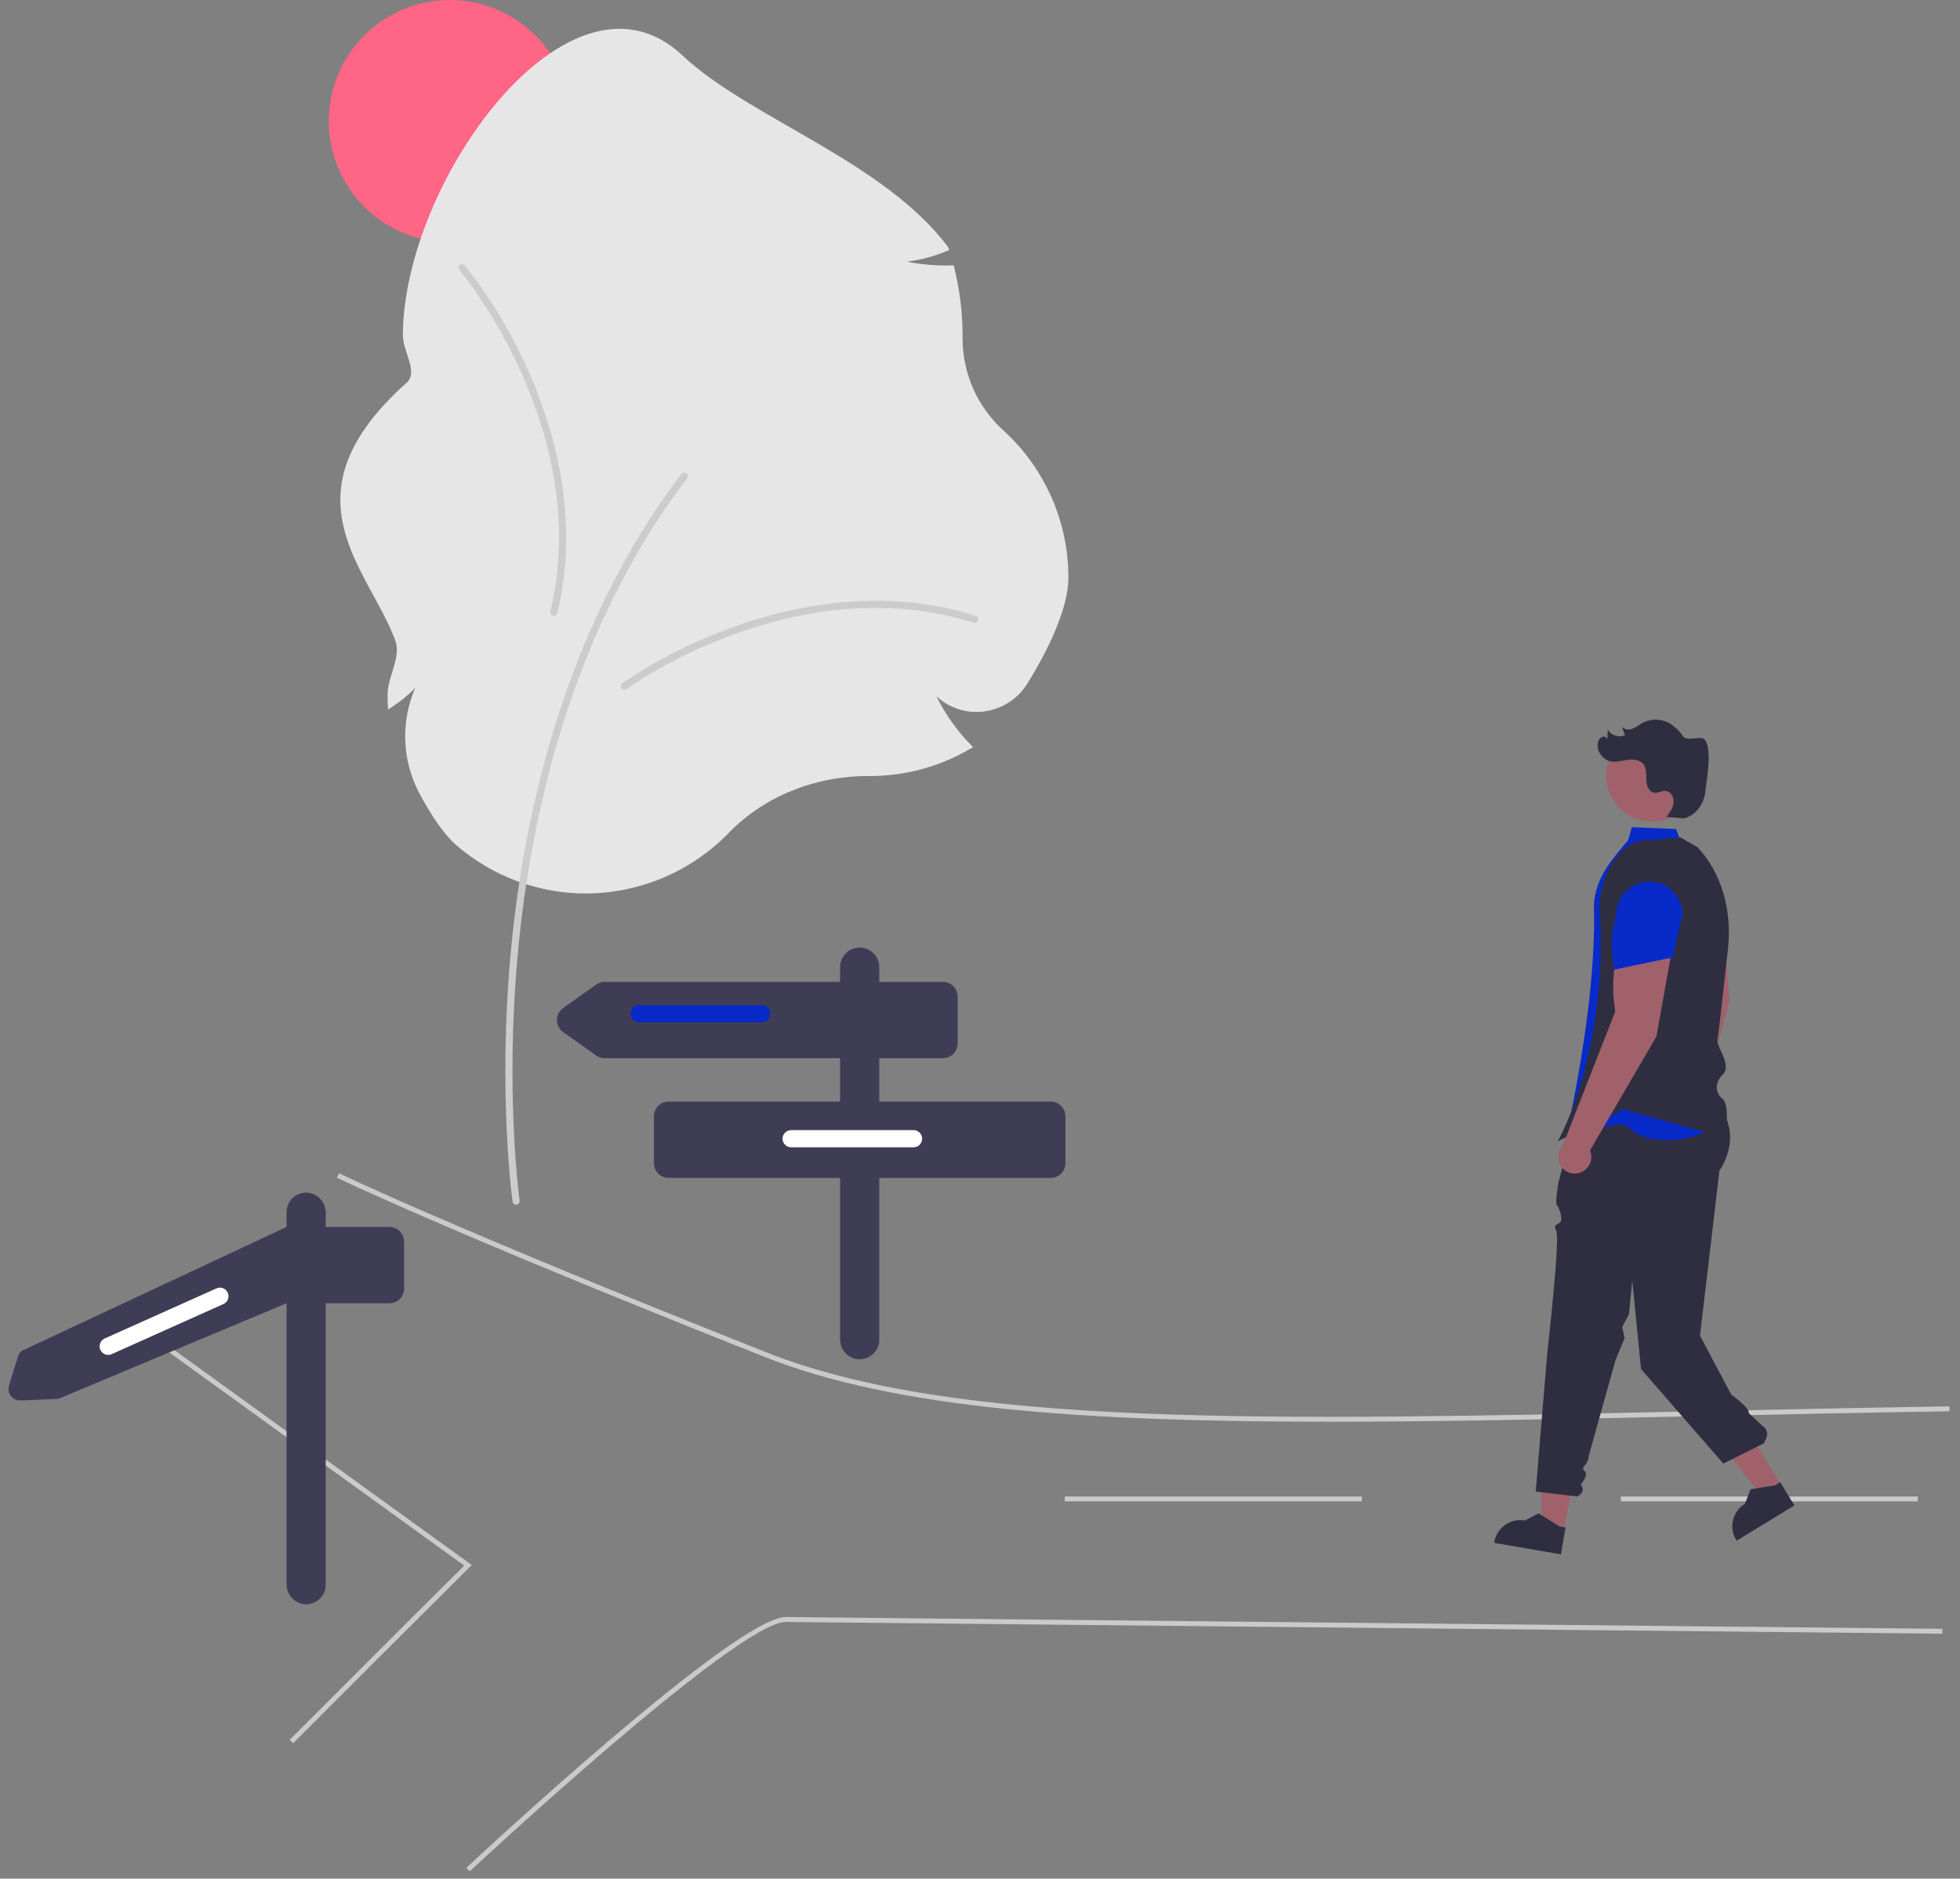 <svg width="145" height="139" viewBox="0 0 145 139" fill="none" xmlns="http://www.w3.org/2000/svg">
<rect x="0" y="0" width="145" height="139" fill="#808080" stroke="none"/>
<g clip-path="url(#clip0_443_7125)">
<path d="M33.28 17.925C38.227 17.925 42.238 13.912 42.238 8.963C42.238 4.013 38.227 0 33.28 0C28.333 0 24.323 4.013 24.323 8.963C24.323 13.912 28.333 17.925 33.28 17.925Z" fill="#FF6584"/>
<path d="M43.36 66.11C39.859 66.11 36.474 64.859 33.814 62.583C32.926 61.822 31.981 60.501 31.003 58.655C30.38 57.466 30.03 56.153 29.981 54.811C29.932 53.469 30.184 52.133 30.719 50.901C30.203 51.426 29.633 51.894 29.018 52.297L28.707 52.505L28.689 52.131C28.677 51.889 28.671 51.647 28.671 51.413C28.671 50.032 29.715 48.631 29.233 47.354C27.205 41.975 20.77 36.629 30.096 28.304C30.959 27.534 29.806 25.994 29.806 24.829C29.806 13.409 42.207 -3.72 50.508 4.119C55.353 8.695 65.449 11.946 70.162 18.311L70.225 18.5L70.041 18.574C69.099 18.97 68.107 19.234 67.093 19.359C68.174 19.579 69.277 19.672 70.38 19.634L70.551 19.628L70.593 19.794C71.003 21.441 71.21 23.132 71.21 24.829L71.209 25.012C71.205 26.301 71.473 27.576 71.995 28.755C72.516 29.933 73.281 30.988 74.237 31.852C75.749 33.23 76.956 34.909 77.783 36.78C78.61 38.652 79.038 40.675 79.04 42.721C79.04 45.142 77.396 48.32 76.016 50.559C75.667 51.13 75.193 51.614 74.629 51.975C74.066 52.336 73.429 52.564 72.765 52.644C72.136 52.723 71.497 52.663 70.894 52.468C70.29 52.273 69.737 51.948 69.273 51.515C69.926 52.829 70.777 54.034 71.796 55.089L71.984 55.283L71.751 55.419C69.505 56.73 66.952 57.42 64.352 57.419L64.2 57.418C60.253 57.418 56.506 58.948 53.921 61.616C52.548 63.031 50.907 64.157 49.093 64.929C47.28 65.7 45.331 66.102 43.36 66.11Z" fill="#E6E6E6"/>
<path d="M38.18 89.132C38.117 89.132 38.055 89.109 38.007 89.067C37.959 89.026 37.928 88.968 37.919 88.905C37.908 88.826 36.808 80.893 37.796 70.351C38.708 60.614 41.636 46.59 50.407 35.072C50.428 35.044 50.454 35.021 50.484 35.004C50.514 34.986 50.547 34.975 50.581 34.97C50.616 34.966 50.651 34.968 50.684 34.977C50.718 34.986 50.749 35.001 50.777 35.022C50.805 35.043 50.828 35.069 50.845 35.099C50.863 35.129 50.874 35.163 50.879 35.197C50.883 35.231 50.881 35.266 50.872 35.3C50.863 35.334 50.848 35.365 50.827 35.392C42.132 46.811 39.227 60.732 38.322 70.4C37.34 80.881 38.431 88.752 38.442 88.831C38.447 88.868 38.444 88.906 38.434 88.942C38.423 88.979 38.405 89.012 38.38 89.041C38.355 89.07 38.324 89.093 38.29 89.108C38.255 89.124 38.218 89.132 38.18 89.132H38.18Z" fill="#CCCCCC"/>
<path d="M46.189 51.027C46.133 51.027 46.079 51.01 46.034 50.977C45.989 50.944 45.955 50.898 45.938 50.844C45.92 50.791 45.92 50.734 45.938 50.681C45.955 50.628 45.989 50.582 46.034 50.549C48.533 48.856 51.233 47.481 54.071 46.455C58.506 44.831 65.249 43.358 72.191 45.569C72.224 45.579 72.255 45.596 72.282 45.618C72.308 45.641 72.33 45.668 72.346 45.699C72.362 45.73 72.371 45.764 72.374 45.798C72.377 45.833 72.374 45.867 72.363 45.901C72.352 45.934 72.335 45.964 72.313 45.991C72.291 46.017 72.263 46.039 72.233 46.055C72.202 46.071 72.168 46.081 72.134 46.084C72.099 46.087 72.064 46.083 72.031 46.072C65.231 43.907 58.61 45.355 54.253 46.952C51.46 47.96 48.803 49.312 46.344 50.977C46.299 51.009 46.245 51.027 46.189 51.027Z" fill="#CCCCCC"/>
<path d="M33.918 19.81C33.914 19.754 33.927 19.699 33.957 19.651C33.986 19.604 34.03 19.567 34.081 19.546C34.133 19.525 34.19 19.521 34.244 19.534C34.299 19.547 34.347 19.578 34.383 19.62C36.25 21.992 37.816 24.588 39.043 27.347C40.982 31.655 42.935 38.279 41.231 45.366C41.223 45.4 41.209 45.432 41.188 45.46C41.168 45.488 41.142 45.512 41.113 45.53C41.083 45.548 41.05 45.56 41.016 45.566C40.981 45.571 40.947 45.57 40.913 45.562C40.879 45.553 40.847 45.539 40.819 45.518C40.791 45.498 40.767 45.472 40.749 45.443C40.731 45.413 40.719 45.38 40.714 45.346C40.708 45.311 40.71 45.276 40.718 45.242C42.386 38.3 40.466 31.797 38.561 27.564C37.355 24.849 35.816 22.295 33.979 19.961C33.943 19.918 33.922 19.866 33.918 19.81Z" fill="#CCCCCC"/>
<path d="M98.365 105.192C80.196 105.192 66.25 104.235 56.57 100.399C32.993 91.054 25 87.173 24.922 87.135L25.081 86.809C25.159 86.847 33.144 90.724 56.703 100.061C70.677 105.6 93.67 105.106 125.493 104.422C131.464 104.294 137.639 104.161 144.216 104.056L144.221 104.418C137.646 104.524 131.472 104.657 125.5 104.785C115.601 104.998 106.554 105.192 98.365 105.192Z" fill="#CACACA"/>
<path d="M21.687 128.983L21.431 128.727C30.234 119.919 33.626 116.551 34.345 115.839L8.406 97.091L8.618 96.797L34.904 115.795L34.752 115.946C34.723 115.975 31.718 118.947 21.687 128.983Z" fill="#CACACA"/>
<path d="M34.748 138.463L34.501 138.197C35.313 137.439 54.413 119.643 58.135 119.643H58.147L143.694 120.515L143.691 120.877L58.143 120.006H58.133C54.556 120.006 34.946 138.278 34.748 138.463Z" fill="#CACACA"/>
<path d="M141.881 110.724H119.909V111.086H141.881V110.724Z" fill="#CACACA"/>
<path d="M100.747 110.724H78.775V111.086H100.747V110.724Z" fill="#CACACA"/>
<path d="M77.733 81.504H65.049V78.298H69.76C70.049 78.298 70.325 78.183 70.529 77.979C70.733 77.775 70.847 77.499 70.847 77.21V73.737C70.847 73.448 70.733 73.171 70.529 72.967C70.325 72.763 70.049 72.649 69.76 72.649H65.049V71.561C65.049 71.176 64.896 70.807 64.624 70.535C64.352 70.263 63.984 70.11 63.599 70.11C63.215 70.11 62.846 70.263 62.574 70.535C62.302 70.807 62.15 71.176 62.15 71.561V72.649H44.737C44.512 72.649 44.292 72.719 44.109 72.849L41.658 74.585C41.516 74.686 41.4 74.819 41.32 74.974C41.24 75.128 41.199 75.299 41.199 75.473C41.199 75.647 41.24 75.819 41.32 75.973C41.4 76.127 41.516 76.26 41.658 76.361L44.109 78.098C44.292 78.228 44.512 78.298 44.737 78.298H62.15V81.504H49.465C49.177 81.504 48.9 81.619 48.696 81.823C48.492 82.027 48.378 82.303 48.378 82.592V86.066C48.378 86.354 48.492 86.631 48.696 86.835C48.9 87.039 49.177 87.153 49.465 87.153H62.15V99.12C62.15 99.505 62.302 99.874 62.574 100.146C62.846 100.418 63.215 100.57 63.599 100.57C63.984 100.57 64.352 100.418 64.624 100.146C64.896 99.874 65.049 99.505 65.049 99.12V87.153H77.733C78.022 87.153 78.298 87.039 78.502 86.835C78.706 86.631 78.821 86.354 78.821 86.066V82.592C78.821 82.449 78.793 82.308 78.738 82.176C78.683 82.044 78.603 81.924 78.502 81.823C78.401 81.722 78.281 81.642 78.149 81.587C78.017 81.532 77.876 81.504 77.733 81.504Z" fill="#3F3D56"/>
<path d="M56.351 75.64H47.291C47.122 75.64 46.961 75.573 46.842 75.454C46.723 75.335 46.656 75.174 46.656 75.006C46.656 74.837 46.723 74.676 46.842 74.557C46.961 74.438 47.122 74.371 47.291 74.371H56.351C56.519 74.371 56.68 74.438 56.799 74.557C56.918 74.676 56.985 74.837 56.985 75.006C56.985 75.174 56.918 75.335 56.799 75.454C56.68 75.573 56.519 75.64 56.351 75.64Z" fill="#072AC8"/>
<path d="M67.586 84.887H58.525C58.357 84.887 58.196 84.82 58.077 84.701C57.958 84.582 57.891 84.421 57.891 84.252C57.891 84.084 57.958 83.923 58.077 83.804C58.196 83.685 58.357 83.618 58.525 83.618H67.586C67.754 83.618 67.915 83.685 68.034 83.804C68.153 83.923 68.22 84.084 68.22 84.252C68.22 84.421 68.153 84.582 68.034 84.701C67.915 84.82 67.754 84.887 67.586 84.887Z" fill="white"/>
<path d="M24.096 99.635V96.429H28.807C29.096 96.429 29.372 96.314 29.576 96.11C29.78 95.906 29.895 95.629 29.895 95.341V91.868C29.895 91.579 29.78 91.302 29.576 91.098C29.372 90.894 29.096 90.78 28.807 90.78H24.096V89.742C24.101 89.367 23.964 89.005 23.713 88.727C23.462 88.45 23.115 88.277 22.743 88.244C22.545 88.231 22.346 88.259 22.159 88.326C21.972 88.392 21.801 88.497 21.656 88.632C21.511 88.768 21.395 88.932 21.316 89.115C21.237 89.297 21.197 89.493 21.197 89.692V90.78L1.697 99.908C1.617 99.946 1.546 99.999 1.488 100.065C1.429 100.13 1.385 100.208 1.357 100.291C1.204 100.759 0.881 101.758 0.662 102.546C0.627 102.674 0.622 102.809 0.648 102.939C0.674 103.069 0.731 103.191 0.813 103.295C0.895 103.399 1 103.483 1.12 103.539C1.24 103.595 1.372 103.622 1.504 103.617C2.761 103.579 3.588 103.52 4.162 103.504C4.272 103.501 4.381 103.476 4.482 103.431L21.197 96.429V105.284V117.201C21.192 117.576 21.328 117.938 21.579 118.216C21.83 118.493 22.177 118.666 22.55 118.698C22.748 118.711 22.946 118.684 23.133 118.617C23.32 118.55 23.492 118.446 23.637 118.31C23.782 118.174 23.897 118.01 23.976 117.828C24.055 117.646 24.096 117.45 24.096 117.251V99.635H24.096Z" fill="#3F3D56"/>
<path d="M16.529 96.485L8.262 100.193C8.108 100.262 7.934 100.267 7.777 100.207C7.619 100.147 7.492 100.027 7.424 99.874C7.355 99.72 7.35 99.546 7.41 99.388C7.47 99.231 7.589 99.104 7.743 99.035L16.011 95.327C16.164 95.258 16.339 95.253 16.496 95.313C16.653 95.373 16.78 95.493 16.849 95.646C16.918 95.8 16.923 95.975 16.863 96.132C16.803 96.289 16.683 96.416 16.529 96.485Z" fill="white"/>
<path d="M127.328 66.944L123.55 67.328C123.378 69.27 123.717 71.224 124.531 72.995L123.398 83.56L123.415 83.56C123.303 83.753 123.246 83.973 123.25 84.196C123.254 84.419 123.318 84.636 123.436 84.825C123.555 85.014 123.722 85.168 123.921 85.269C124.12 85.369 124.342 85.414 124.565 85.398C124.787 85.382 125.001 85.305 125.183 85.177C125.365 85.048 125.508 84.872 125.598 84.668C125.688 84.464 125.72 84.239 125.691 84.018C125.663 83.796 125.575 83.587 125.436 83.412L127.956 73.986L127.328 66.944Z" fill="#A0616A"/>
<path d="M115.707 113.321L114.102 113.044L113.944 108.195L116.774 107.125L115.707 113.321Z" fill="#A0616A"/>
<path d="M115.475 115.006L110.538 114.155L110.549 114.093C110.636 113.583 110.923 113.129 111.346 112.83C111.768 112.532 112.292 112.413 112.801 112.501L112.801 112.501L113.821 111.972L115.386 112.947L115.817 113.021L115.475 115.006Z" fill="#2F2E41"/>
<path d="M131.814 109.964L130.423 110.813L126.487 105.852L128.539 104.598L131.814 109.964Z" fill="#A0616A"/>
<path d="M132.748 111.385L128.473 113.998L128.44 113.943C128.17 113.502 128.087 112.971 128.209 112.468C128.33 111.965 128.646 111.531 129.088 111.261L129.088 111.261L129.507 110.191L131.326 109.894L131.699 109.666L132.748 111.385Z" fill="#2F2E41"/>
<path d="M116.256 83.833L115.293 87.495C115.293 87.495 115.03 89.013 115.166 89.15C115.398 89.479 115.516 89.875 115.5 90.278C115.438 90.649 114.815 90.498 115.127 91.051C115.438 91.604 114.475 100.016 114.475 100.016L113.612 110.361L116.693 110.724C117.135 110.465 117.2 110.17 116.939 109.845C116.939 109.845 117.571 109.115 117.222 108.832C116.874 108.548 117.503 108.429 117.538 107.705L119.526 100.602L120.184 99.013L120.012 98.185L120.512 97.234L120.752 94.739L121.404 101.296L127.492 108.291L130.49 106.791L130.666 106.408C130.738 106.25 130.751 106.072 130.701 105.905C130.651 105.739 130.542 105.597 130.394 105.506L129.377 104.559C129.464 104.169 128.081 103.192 128.081 103.192L125.765 98.829L127.203 86.609C127.203 86.609 129.377 83.709 126.497 81.084C125.316 80.008 116.256 83.833 116.256 83.833Z" fill="#2F2E41"/>
<path d="M125.526 79.021C126.037 78.261 127.263 79.352 126.855 77.989C126.446 76.626 125.412 76.372 126.338 75.067L127.672 68.564C127.752 67.011 127.225 65.489 126.203 64.318L124.282 62.118L123.993 61.338L120.723 61.202L120.451 62.156C119.474 63.373 117.875 64.936 117.923 67.235C118.015 71.658 117.325 77.544 115.627 85.201C115.627 85.201 119.425 82.234 120.619 83.52C121.813 84.805 125.411 84.456 126.31 83.56C126.886 82.941 127.306 82.193 127.536 81.379C127.536 81.379 125.016 79.78 125.526 79.021Z" fill="#072AC8"/>
<path d="M127.591 84.18L120.136 82.077L115.243 84.434C117.434 80.355 118.767 73.565 118.346 67.796C118.245 66.57 118.485 65.341 119.041 64.243C119.713 62.948 120.765 62.033 122.31 62.133L124.304 61.951L125.572 62.677C127.407 64.6 128.129 67.471 127.844 70.115C127.529 73.034 127.136 76.58 127.057 76.896C127.011 77.082 127.157 77.409 127.313 77.755C127.575 78.338 127.901 79.065 127.448 79.518C127.311 79.64 127.2 79.789 127.124 79.955C127.047 80.122 127.006 80.303 127.003 80.486C127.015 80.649 127.06 80.808 127.136 80.953C127.212 81.098 127.317 81.225 127.444 81.327C128.024 81.828 127.62 84.025 127.603 84.118L127.591 84.18Z" fill="#2F2E41"/>
<path d="M123.788 69.735L120.042 69.109C119.365 70.938 119.177 72.911 119.497 74.835L115.622 84.728L115.638 84.732C115.479 84.889 115.367 85.086 115.312 85.302C115.257 85.518 115.262 85.745 115.326 85.959C115.39 86.172 115.511 86.364 115.677 86.514C115.842 86.664 116.045 86.766 116.263 86.808C116.482 86.852 116.708 86.834 116.918 86.758C117.127 86.682 117.312 86.55 117.453 86.377C117.593 86.203 117.683 85.995 117.714 85.774C117.745 85.553 117.715 85.328 117.627 85.123L122.54 76.693L123.788 69.735Z" fill="#A0616A"/>
<path d="M119.411 71.742L123.76 70.835L124.47 67.677C124.47 67.027 124.211 66.403 123.751 65.944C123.291 65.484 122.668 65.226 122.018 65.226C121.368 65.226 120.744 65.484 120.284 65.944C119.824 66.403 119.566 67.027 119.565 67.677C119.127 69.435 119.203 69.944 119.411 71.742Z" fill="#072AC8"/>
<path d="M122.222 60.793C124.103 60.793 125.628 59.267 125.628 57.384C125.628 55.502 124.103 53.976 122.222 53.976C120.341 53.976 118.816 55.502 118.816 57.384C118.816 59.267 120.341 60.793 122.222 60.793Z" fill="#A0616A"/>
<path d="M126.173 54.794C125.908 54.319 124.854 54.927 124.527 54.492C124.268 54.114 123.938 53.789 123.556 53.536C123.239 53.352 122.88 53.253 122.514 53.249C122.147 53.245 121.786 53.336 121.465 53.513C121.23 53.681 120.978 53.824 120.714 53.94C120.438 54.028 120.079 53.961 119.96 53.698C120.044 53.928 120.128 54.158 120.212 54.388C119.989 54.492 119.736 54.507 119.502 54.433C119.268 54.358 119.07 54.198 118.948 53.985C118.934 54.223 118.919 54.461 118.904 54.7C118.884 54.634 118.842 54.578 118.785 54.542C118.727 54.505 118.659 54.49 118.591 54.5C118.507 54.525 118.43 54.572 118.369 54.636C118.308 54.7 118.264 54.779 118.243 54.865C118.027 55.498 118.542 56.237 119.202 56.343C119.61 56.409 120.021 56.278 120.43 56.222C120.84 56.166 121.314 56.213 121.573 56.535C121.827 56.852 121.778 57.304 121.792 57.71C121.807 58.115 121.984 58.603 122.387 58.657C122.663 58.694 122.927 58.501 123.205 58.518C123.602 58.541 123.856 58.998 123.814 59.393C123.771 59.789 123.522 60.127 123.282 60.445C123.679 60.476 124.075 60.508 124.472 60.539L124.318 60.582C125.288 60.534 126.037 59.592 126.152 58.628C126.268 57.663 126.647 55.642 126.173 54.794Z" fill="#2F2E41"/>
</g>
<defs>
<clipPath id="clip0_443_7125">
<rect width="143.591" height="138.463" fill="white" transform="translate(0.63)"/>
</clipPath>
</defs>
</svg>
